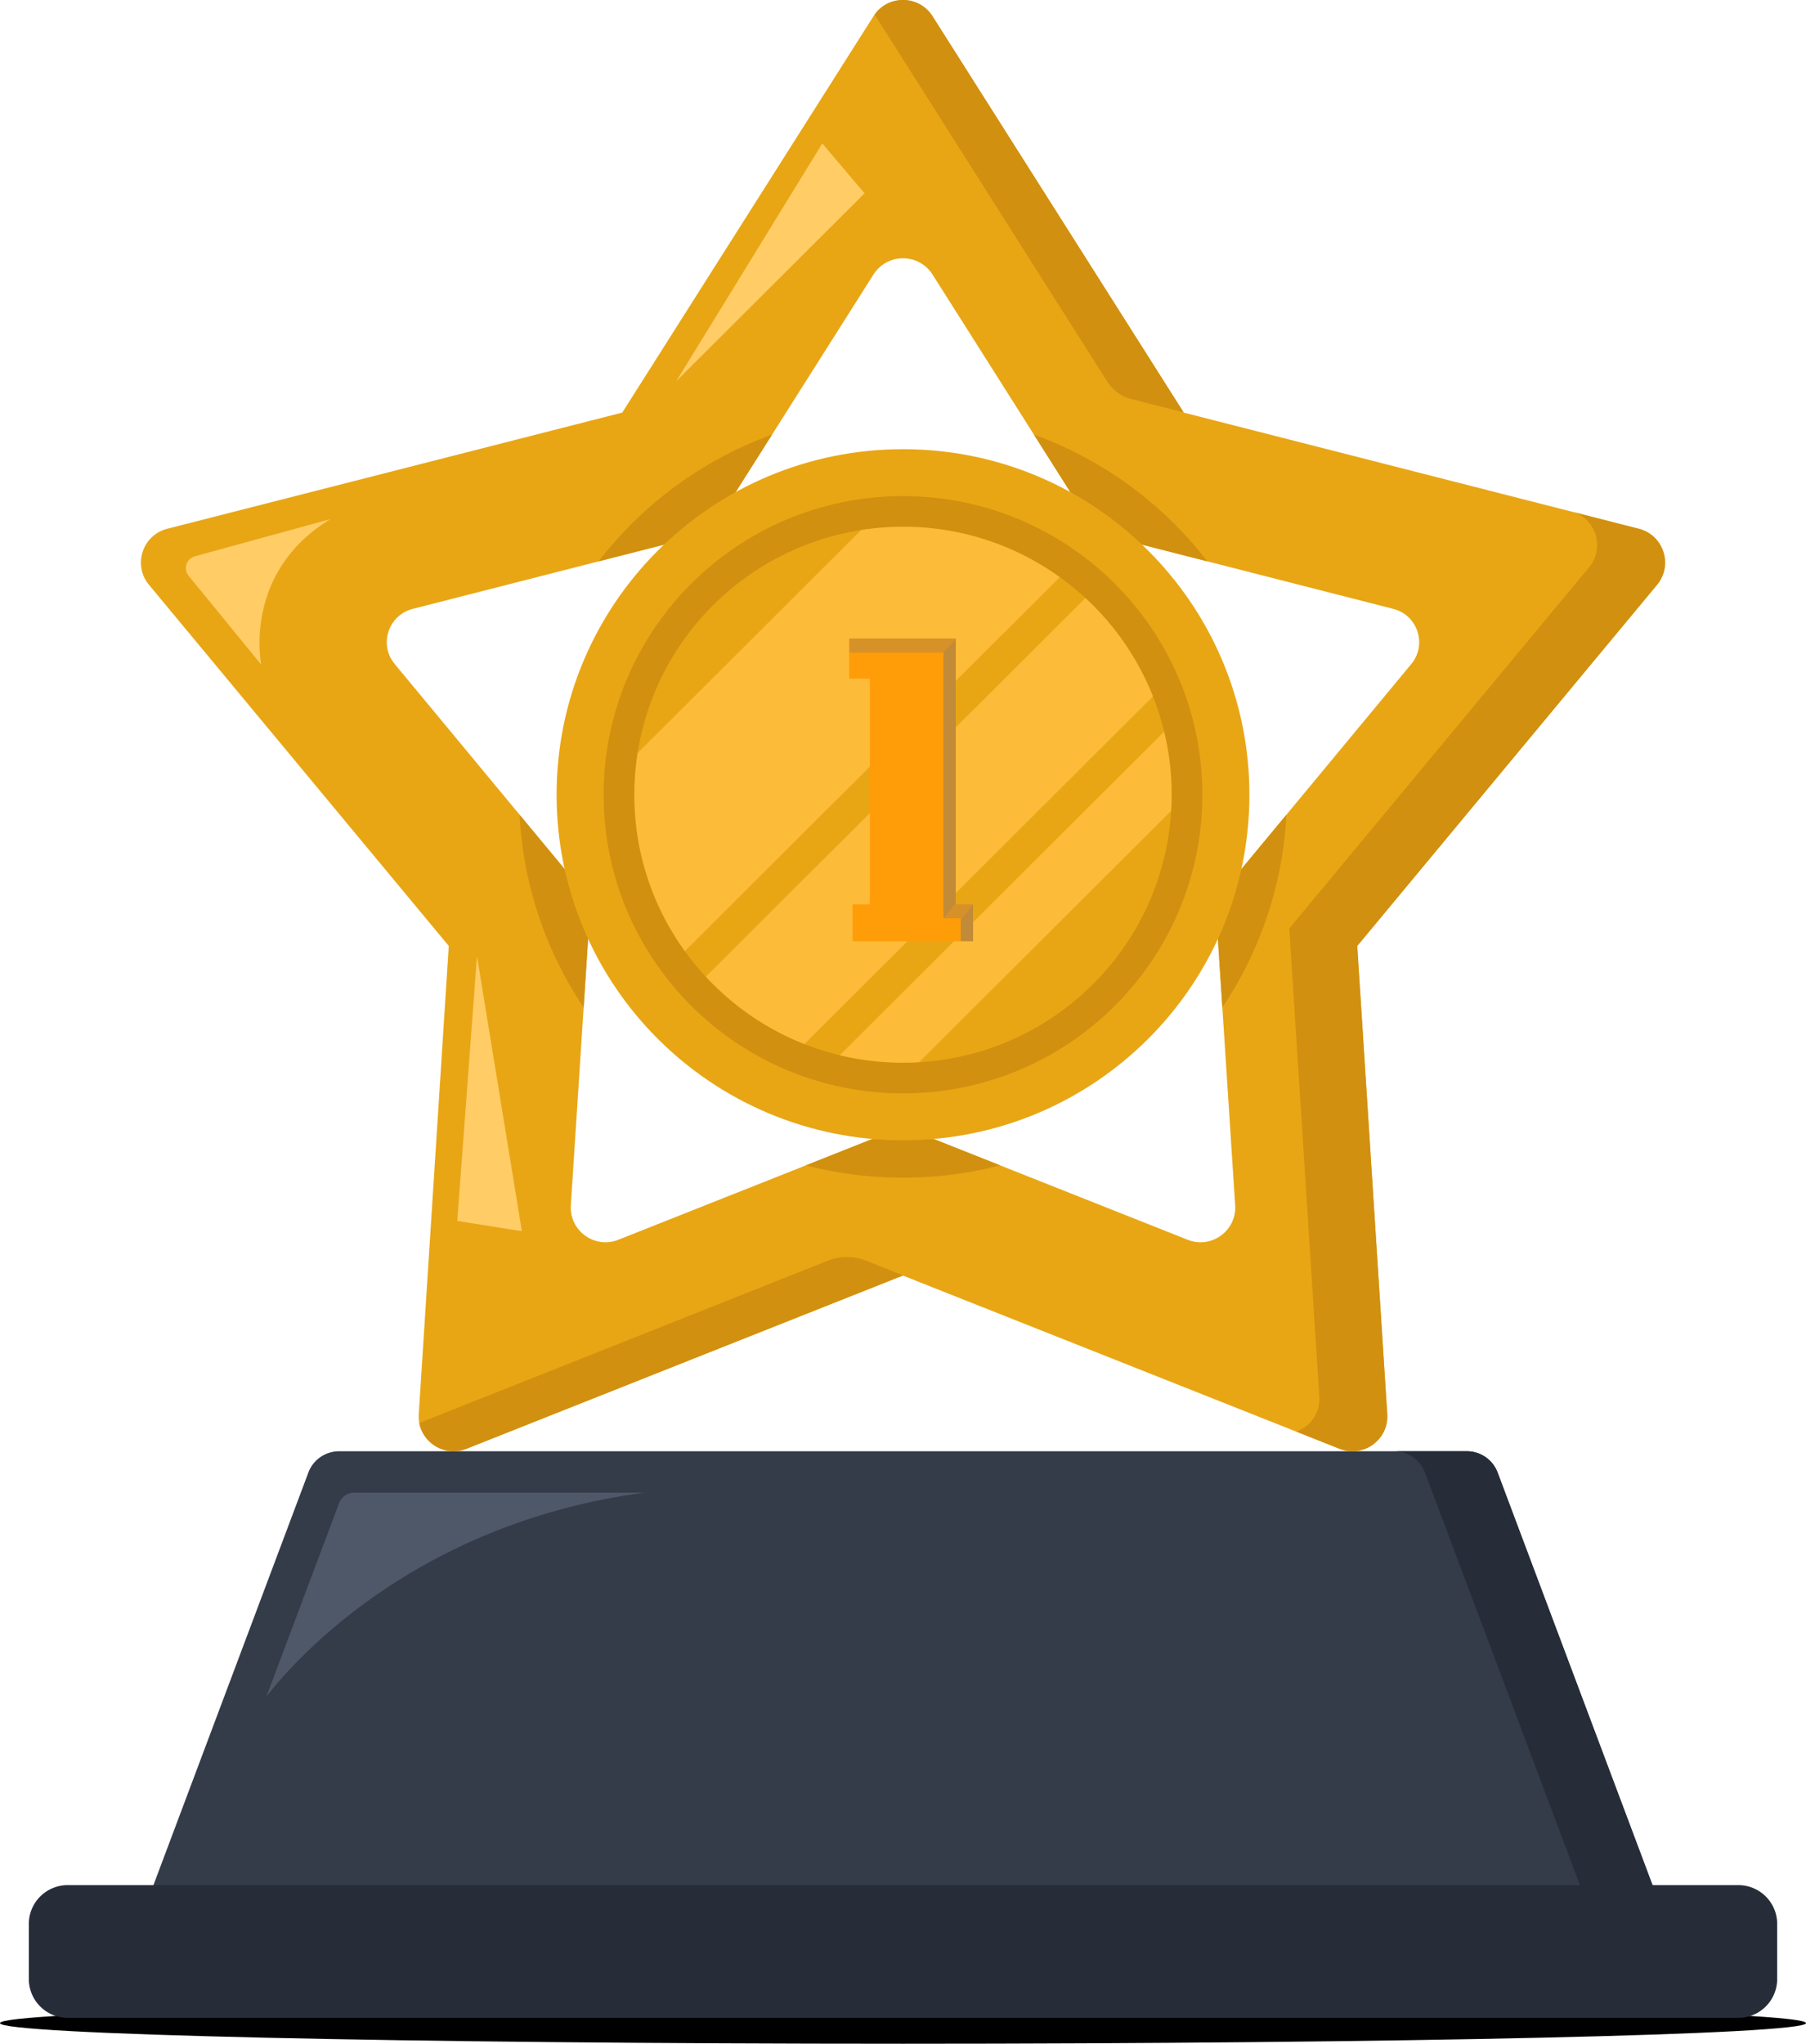 <svg width="213" height="241" fill="none" xmlns="http://www.w3.org/2000/svg">
    <path
        d="m193.277 62.353-53.667-13.7-29.63-46.741c-1.617-2.55-5.343-2.55-6.961 0l-29.63 46.74-53.666 13.7c-2.928.747-4.079 4.286-2.153 6.61l35.358 42.586-3.54 55.207c-.194 3.015 2.82 5.198 5.63 4.086L106.5 150.42l51.483 20.421c2.809 1.112 5.823-1.071 5.628-4.086l-3.539-55.207 35.358-42.587c1.926-2.323.775-5.862-2.153-6.608Zm-26.842 15.964-20.022 24.16c0 .04-.041.04-.041.04l-2.738 8.109 2.044 31.54c.164 2.975-2.818 5.135-5.597 4.032l-29.987-11.896h-7.188l-29.988 11.896c-2.778 1.103-5.76-1.057-5.596-4.032l2.043-31.54-2.737-8.109s-.04 0-.04-.04l-20.023-24.16c-1.917-2.282-.775-5.79 2.126-6.522l29.661-7.58 8.375-6.152c.041 0 .041-.04.041-.04l16.261-25.67c1.631-2.526 5.311-2.526 6.942 0l16.261 25.67 8.416 6.192 29.661 7.58c2.9.732 4.043 4.24 2.126 6.522Z"
        fill="#E8A615" />
    <path
        d="m195.824 224.76-19.197-51.121a3.869 3.869 0 0 0-3.621-2.504H39.99c-1.61 0-3.05.994-3.617 2.499L17.171 224.76h178.653Z"
        fill="#343B49" />
    <path
        d="M76.055 176.012c-27.418 3.629-41.658 20.2-44.64 24.06l8.575-22.826a1.908 1.908 0 0 1 1.785-1.234h34.28Z"
        fill="#4E5868" />
    <path
        d="M195.824 224.76h-8.561l-19.202-51.121a3.863 3.863 0 0 0-3.621-2.504h8.566c1.613 0 3.054.999 3.621 2.504l19.197 51.121Z"
        fill="#262D38" />
    <path
        d="M106.5 241c58.818 0 106.5-1.089 106.5-2.432s-47.682-2.432-106.5-2.432S0 237.225 0 238.568 47.682 241 106.5 241Z"
        fill="#000" />
    <path
        d="M205.015 222.296H7.985a4.58 4.58 0 0 0-4.586 4.575v6.499a4.58 4.58 0 0 0 4.586 4.575h197.03a4.58 4.58 0 0 0 4.586-4.575v-6.499a4.58 4.58 0 0 0-4.586-4.575Z"
        fill="#262D38" />
    <path
        d="m66.628 102.517 2.737 8.109-.53 8.163a44.832 44.832 0 0 1-7.554-22.713l5.306 6.401c0 .04.041.04.041.04ZM91.055 51.252l-4.287 6.77s0 .041-.04.041l-8.376 6.152-7.75 1.98a45.343 45.343 0 0 1 20.453-14.943ZM110.094 134.302l7.858 3.119a45.547 45.547 0 0 1-11.452 1.455c-3.956 0-7.795-.506-11.452-1.455l7.858-3.119h7.188ZM142.397 66.195l-7.749-1.98-8.416-6.192-4.287-6.771a45.342 45.342 0 0 1 20.452 14.943ZM151.719 96.076a44.835 44.835 0 0 1-7.554 22.713l-.53-8.163 2.737-8.109s.041 0 .041-.04l5.306-6.4Z"
        fill="#D1900F" />
    <path
        d="M106.5 134.464c22.564 0 40.855-18.243 40.855-40.747S129.064 52.969 106.5 52.969c-22.564 0-40.855 18.244-40.855 40.748 0 22.504 18.291 40.747 40.855 40.747Z"
        fill="#E8A615" />
    <path
        d="M106.5 128.932c19.5 0 35.308-15.766 35.308-35.215 0-19.449-15.808-35.215-35.308-35.215S71.192 74.268 71.192 93.717c0 19.449 15.808 35.215 35.308 35.215Z"
        fill="#D1900F" />
    <path
        d="M106.5 125.316c17.498 0 31.683-14.147 31.683-31.599 0-17.452-14.185-31.6-31.683-31.6-17.498 0-31.683 14.148-31.683 31.6s14.185 31.599 31.683 31.599Z"
        fill="#E8A615" />
    <path
        d="m124.99 68.062-44.218 44.101a31.42 31.42 0 0 1-5.955-18.446c0-1.672.132-3.318.386-4.922l26.362-26.293a31.75 31.75 0 0 1 4.935-.384 31.549 31.549 0 0 1 18.49 5.944ZM135.98 82.119l-41.109 41a31.599 31.599 0 0 1-11.624-7.95l44.766-44.648a31.683 31.683 0 0 1 7.967 11.598ZM138.183 93.717c0 .637-.019 1.27-.059 1.898l-29.721 29.642a31.98 31.98 0 0 1-9.367-.822l38.263-38.163c.575 2.387.884 4.877.884 7.445Z"
        fill="#FCBB38" />
    <path
        d="m139.597 48.63-6.15-1.568a4.791 4.791 0 0 1-2.869-2.084l-27.422-43.26c1.676-2.355 5.247-2.288 6.825.194l29.616 46.718ZM106.5 150.388l-51.483 20.453c-2.47.976-5.098-.592-5.565-3.037l48.197-19.147a6.072 6.072 0 0 1 4.482 0l4.373 1.731h-.004ZM195.43 68.961l-35.358 42.587 3.539 55.207c.195 3.015-2.819 5.198-5.628 4.086l-5.09-2.02c1.627-.593 2.833-2.188 2.706-4.132l-3.54-55.207 35.358-42.587c1.845-2.224.87-5.56-1.785-6.495l7.645 1.953c2.928.746 4.079 4.285 2.153 6.608Z"
        fill="#D1900F" />
    <path
        d="m22.252 67.903 8.565 10.487s-2.266-10.848 8.157-17.176l-15.983 4.384a1.442 1.442 0 0 0-.74 2.305ZM79.762 44.942l22.206-22.148-4.985-5.876-17.221 28.024ZM61.552 145.186l-7.622-1.212 2.325-31.233 5.297 32.445Z"
        fill="#FC6" />
    <path d="M100.554 110.997v-4.362h2.035V80.031h-2.434v-4.728h12.572v31.332h2.039v4.362h-14.212Z"
        fill="#FF9D09" />
    <path d="M112.722 106.63V75.298H100.16v1.663h11.108v31.337h2.039v2.69h1.455v-4.362h-2.04v.004Z"
        fill="#767676" style="mix-blend-mode:color-burn" opacity=".3" />
    <path
        d="m111.268 76.961 1.454-1.582v31.102l-1.454 1.817V76.961ZM114.762 106.631v4.361h-1.455v-2.49l1.455-1.871Z"
        fill="#767676" style="mix-blend-mode:color-burn" opacity=".2" />
</svg>